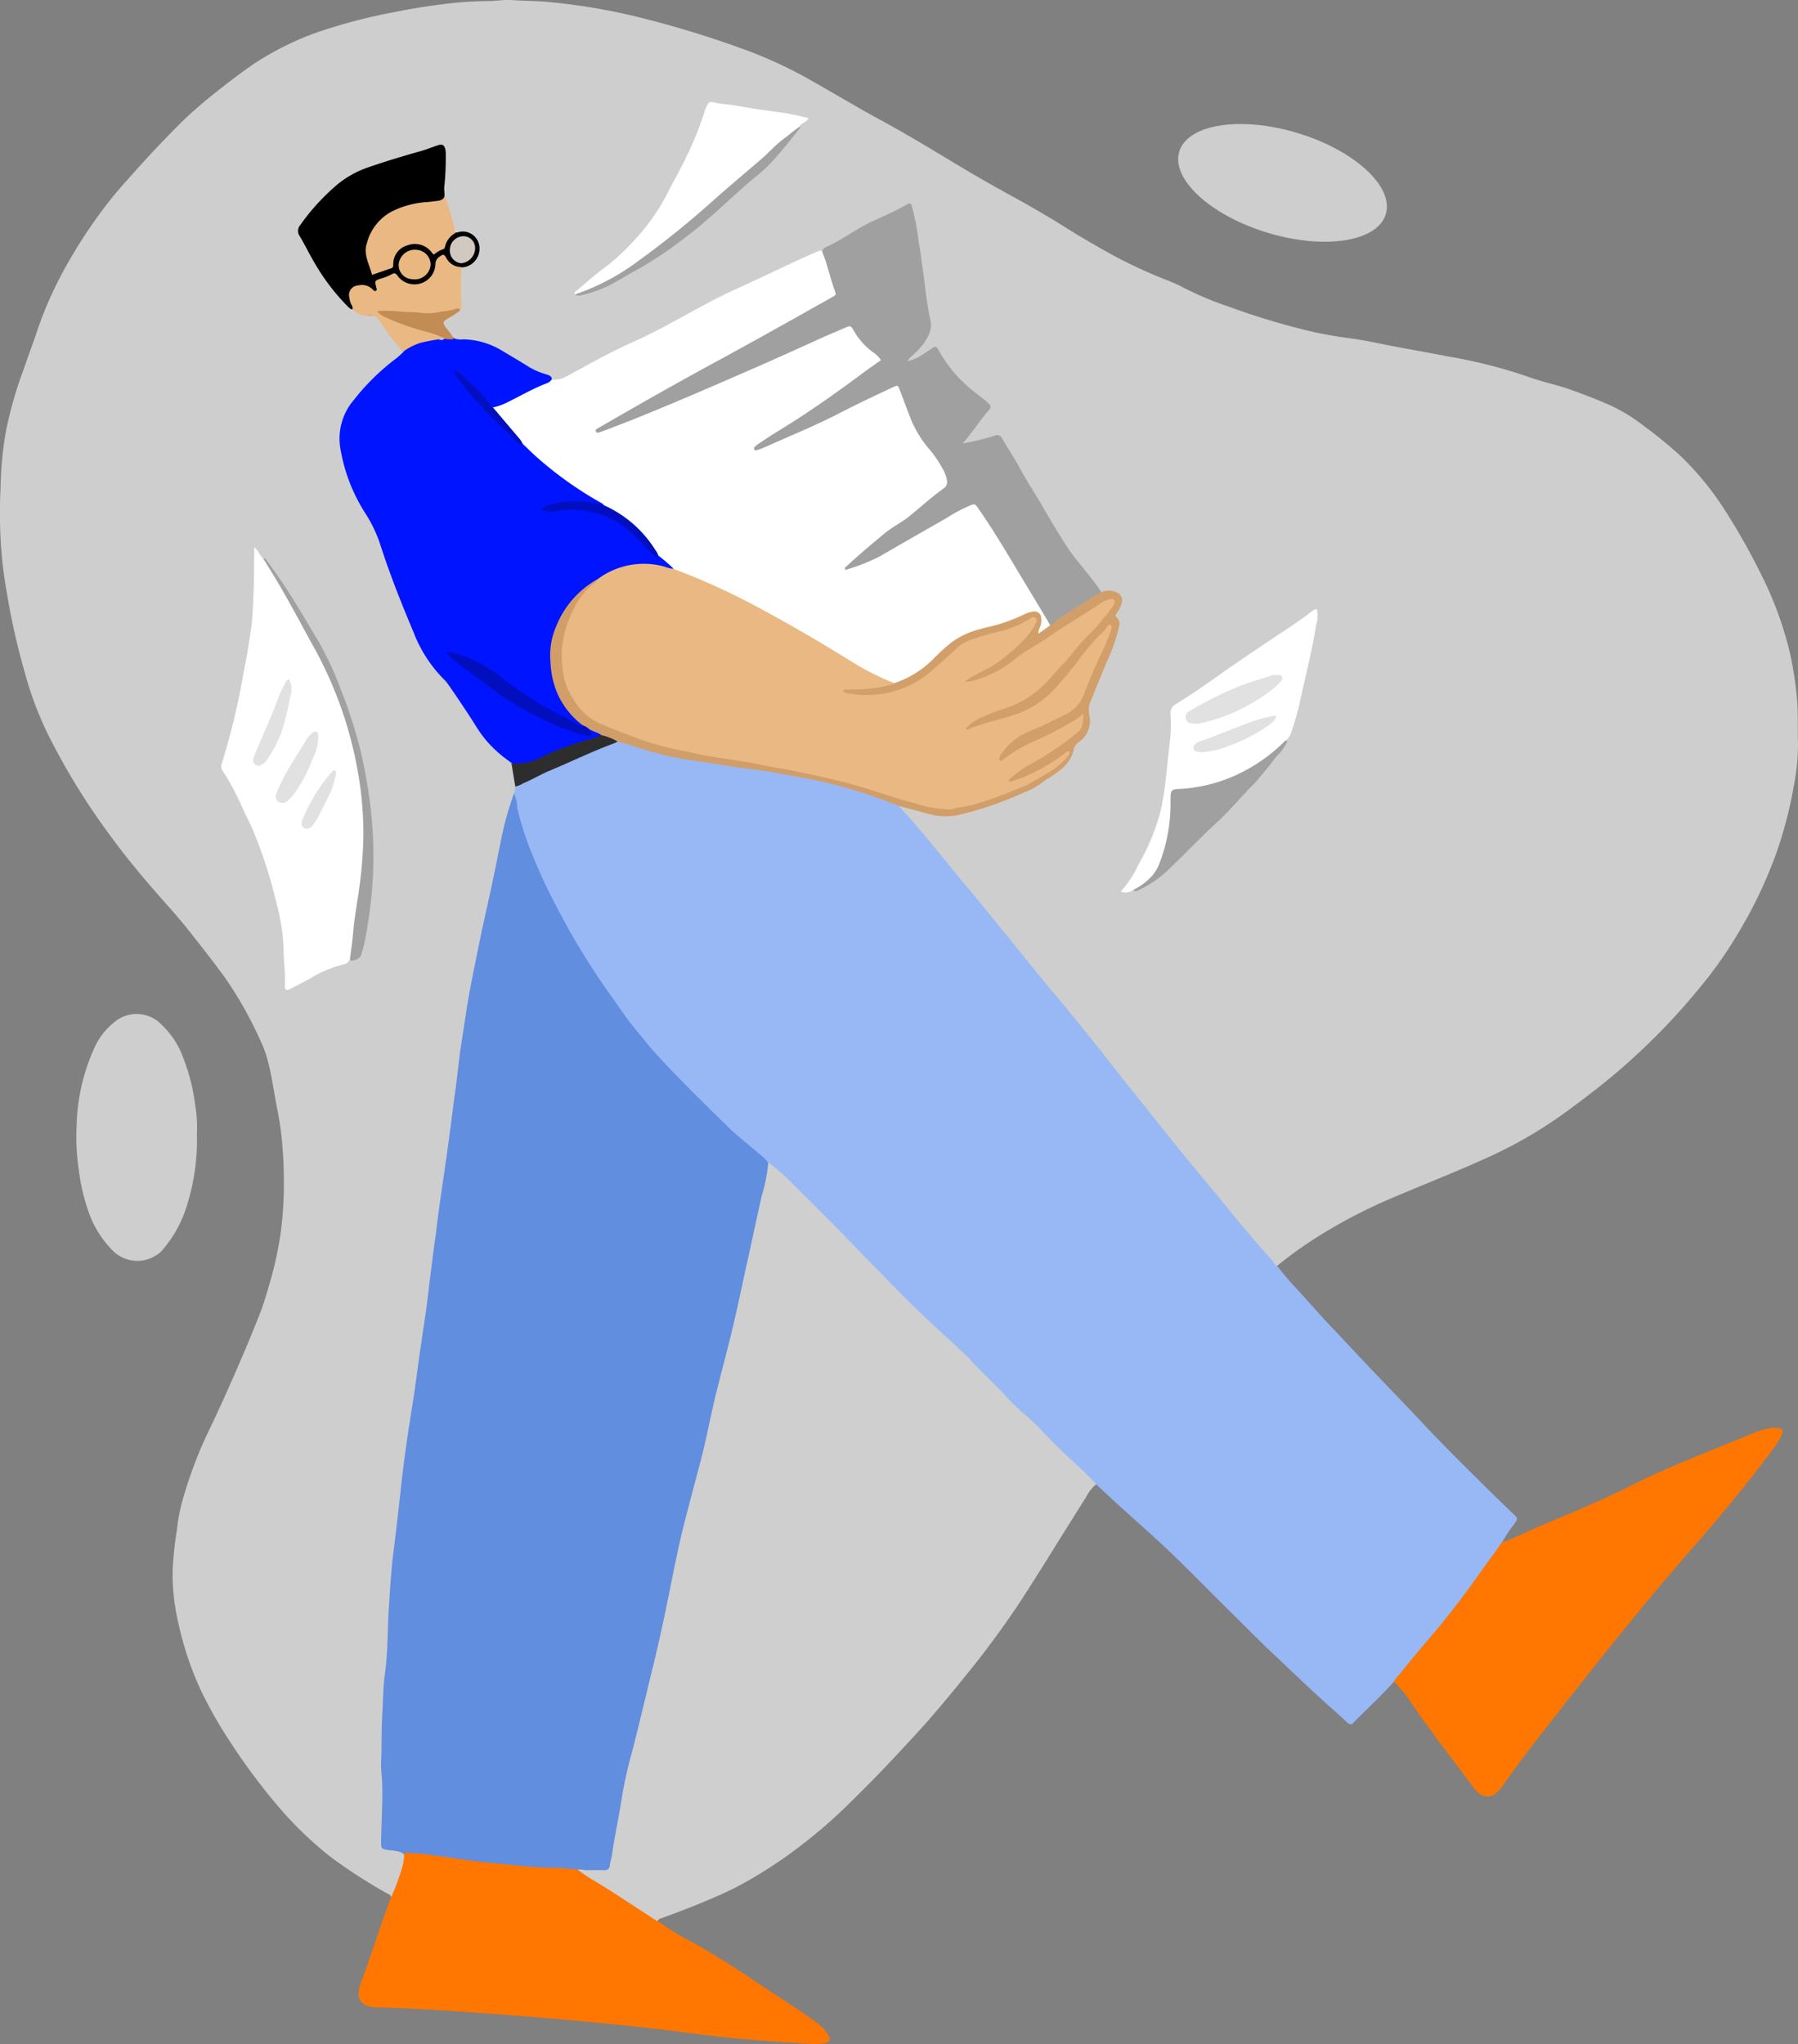 <svg xmlns="http://www.w3.org/2000/svg" width="225" height="255.689" viewBox="0 0 225 255.689">
  <rect x="0" y="0" width="225" height="255.689" fill="#808080" stroke="none"/>
  <g id="onelocimg_vector" transform="translate(-122.478 -28.059)">
    <g id="Group_667" data-name="Group 667" transform="translate(122.478 28.059)">
      <path id="Path_70" data-name="Path 70" d="M171.434,265.389c-.063-.316-.348-.379-.569-.506a66.882,66.882,0,0,1-6.957-4.49,45.94,45.94,0,0,1-6.229-5.913,77.911,77.911,0,0,1-6.324-8.411,54.323,54.323,0,0,1-3.826-6.735,41.148,41.148,0,0,1-2.814-8.633,25.893,25.893,0,0,1-.632-6.229,44.976,44.976,0,0,1,.538-5.059,21.793,21.793,0,0,1,.569-3.194,54.65,54.65,0,0,1,2.972-8.253c1.3-2.688,2.53-5.376,3.731-8.127,1.044-2.4,2.087-4.838,3.036-7.273.632-1.581,1.075-3.225,1.549-4.87a45.269,45.269,0,0,0,1.17-5.755,47.176,47.176,0,0,0,.348-6.672,49.86,49.86,0,0,0-.379-5.787c-.19-1.613-.569-3.194-.822-4.775-.253-1.391-.474-2.783-.854-4.111a12.807,12.807,0,0,0-.791-2.182,49.185,49.185,0,0,0-4.522-8.063c-1.265-1.739-2.593-3.447-3.921-5.123-1.17-1.518-2.435-2.972-3.7-4.4-2.34-2.625-4.617-5.344-6.7-8.19a85.132,85.132,0,0,1-7.842-12.743,43.988,43.988,0,0,1-2.941-7.905,85.955,85.955,0,0,1-1.961-8.443c-.285-1.644-.569-3.289-.759-4.933a60.341,60.341,0,0,1-.253-9.55,45.009,45.009,0,0,1,.632-6.862,49.062,49.062,0,0,1,2.15-7.652c.538-1.549,1.107-3.1,1.644-4.648a47.863,47.863,0,0,1,2.846-6.83,62.2,62.2,0,0,1,6.419-9.961c1.012-1.3,2.15-2.5,3.225-3.731,1.834-2.055,3.763-4.079,5.723-6.04a57.309,57.309,0,0,1,4.459-3.858c1.423-1.138,2.846-2.213,4.332-3.257a36.691,36.691,0,0,1,8.253-4.142,68.429,68.429,0,0,1,9.708-2.53c1.992-.411,4.016-.727,6.04-.98a44.988,44.988,0,0,1,5.47-.379c1.012,0,2.024-.19,3.036-.126,1.36.095,2.719.095,4.048.19a77.683,77.683,0,0,1,11.131,1.771,128.081,128.081,0,0,1,13.66,4.111,54.326,54.326,0,0,1,8.822,4.079c2.909,1.644,5.787,3.383,8.727,4.965,3.257,1.771,6.419,3.7,9.581,5.6,2.182,1.3,4.364,2.561,6.577,3.763,2.372,1.3,4.712,2.656,7.02,4.111,2.024,1.265,4.111,2.466,6.2,3.6a63.651,63.651,0,0,0,6.166,2.814,18.072,18.072,0,0,1,2.119.949A40.38,40.38,0,0,0,276.2,66.4a89.381,89.381,0,0,0,10.277,3.1c1.644.379,3.32.664,5,.885,2.182.285,4.332.822,6.482,1.2,1.929.348,3.858.7,5.787,1.075a63.24,63.24,0,0,1,10.245,2.625c1.644.6,3.384.917,5.028,1.518,1.676.6,3.32,1.233,4.965,1.961a21.365,21.365,0,0,1,4.142,2.53,54.793,54.793,0,0,1,4.68,3.826,37.164,37.164,0,0,1,5.787,7.178,83.311,83.311,0,0,1,4.4,7.874,44.373,44.373,0,0,1,3.6,10.119,47.642,47.642,0,0,1,.759,5.186c.158,1.9.063,3.763.126,5.66a27.276,27.276,0,0,1-.538,5.312,51.837,51.837,0,0,1-2.308,8.7,56.74,56.74,0,0,1-3.668,7.969c-.727,1.265-1.455,2.53-2.277,3.763a50.057,50.057,0,0,1-3.1,4.237,82.4,82.4,0,0,1-13.123,13c-2.182,1.676-4.364,3.383-6.7,4.87a56.082,56.082,0,0,1-7.81,4.174c-3.731,1.676-7.557,3.162-11.32,4.775a65.626,65.626,0,0,0-9.676,5.091,51.1,51.1,0,0,0-4.775,3.478c-.727-.095-.98-.759-1.36-1.2-3.763-4.364-7.368-8.822-11-13.281-4.553-5.565-8.949-11.257-13.471-16.854-4.585-5.629-9.233-11.226-13.818-16.886-2.4-2.941-4.775-5.945-7.368-8.727-.158-.19-.506-.379-.19-.727a4.758,4.758,0,0,1,1.613.348,18.658,18.658,0,0,0,4.364.822,15.028,15.028,0,0,0,4.712-1.075,38.149,38.149,0,0,0,4.9-1.866,15.726,15.726,0,0,0,2.561-1.455.662.662,0,0,1,.19-.126,3.944,3.944,0,0,0,.379-.253,19.28,19.28,0,0,0,1.961-1.644,3.217,3.217,0,0,0,.822-1.36,2.858,2.858,0,0,1,1.043-1.644,3.012,3.012,0,0,0,1.012-3.162,2.5,2.5,0,0,1,.158-1.518c1.012-2.719,2.308-5.312,3.194-8.063.253-.822.664-1.644,0-2.5-.126-.158,0-.348.063-.538.095-.19.221-.379.316-.538.632-1.2.158-1.961-1.2-1.961a3.306,3.306,0,0,1-.791,0,33.4,33.4,0,0,1-2.53-3.067A59.274,59.274,0,0,1,252.353,91c-1.486-2.466-2.972-4.933-4.4-7.431A1.024,1.024,0,0,0,246.6,83a27.527,27.527,0,0,1-2.783.7c-.253.063-.632.221-.791-.063-.158-.253.126-.506.285-.7.885-.98,1.581-2.15,2.435-3.162.538-.632.538-.822-.126-1.36-.791-.632-1.613-1.233-2.34-1.929a18.762,18.762,0,0,1-3.32-4.079c-.316-.538-.6-.569-1.075-.221a11.04,11.04,0,0,1-2.119,1.265c-.253.095-.538.285-.727.032-.221-.285.095-.506.253-.664A12.953,12.953,0,0,0,238,71.045a3.856,3.856,0,0,0,.7-3.1c-.7-3.6-.98-7.273-1.644-10.909-.158-.854-.348-1.676-.538-2.5-.095-.443-.316-.569-.727-.348-2.593,1.391-5.344,2.4-7.779,4.079a13.374,13.374,0,0,1-1.486.791,2.726,2.726,0,0,0-1.075.822,2.854,2.854,0,0,0-1.518.379c-3.889,1.834-7.842,3.542-11.7,5.5-2.372,1.2-4.68,2.5-7.052,3.731-2.5,1.328-5.091,2.4-7.589,3.731-1.486.759-2.909,1.676-4.427,2.372a2.072,2.072,0,0,1-1.676.19,7.7,7.7,0,0,0-1.929-.917c-1.36-.632-2.593-1.486-3.858-2.213a10.2,10.2,0,0,0-5.629-1.676,1.271,1.271,0,0,1-.885-.253c-.348-.411-.664-.885-1.012-1.328-.538-.759-.474-1.012.285-1.549.506-.348,1.107-.506,1.423-1.075.095-1.328,0-2.625.032-3.953A2.7,2.7,0,0,1,180,61.812c.126-.316.443-.348.727-.443a2.13,2.13,0,0,0,1.423-2.466,1.933,1.933,0,0,0-2.245-1.455c-.221,0-.411.063-.6-.095a2.648,2.648,0,0,1-.443-1.17c-.221-1.17-.727-2.245-.98-3.415a45.043,45.043,0,0,1,.158-4.617c-.032-1.708-.095-1.708-1.708-1.2-2.34.727-4.68,1.423-7.052,2.119a15.283,15.283,0,0,0-7.273,5.123c-.569.664-1.107,1.36-1.644,2.055a1.155,1.155,0,0,0-.253,1.328,33.565,33.565,0,0,0,5.755,8.6,1.927,1.927,0,0,0,.759.569,3.287,3.287,0,0,0,2.277.791,1.081,1.081,0,0,1,.98.443c.949,1.486,2.15,2.783,3.13,4.206-.221.6-.759.885-1.2,1.233a26.473,26.473,0,0,0-5.217,5.249,7.293,7.293,0,0,0-1.328,6.261,22.927,22.927,0,0,0,2.941,7.368,19.92,19.92,0,0,1,2.055,4.4,104.1,104.1,0,0,0,4.585,11.763,16.545,16.545,0,0,0,3.257,4.712,24.391,24.391,0,0,1,2.182,2.941c1.328,1.9,2.308,4.048,4.048,5.629.538.474,1.075.949,1.644,1.391a1.916,1.916,0,0,1,.6.632,12.5,12.5,0,0,1,.506,2.846,2.494,2.494,0,0,1-.158.949,69.14,69.14,0,0,0-2.245,9.075c-.632,3.225-1.391,6.451-2.087,9.676-1.518,6.988-2.466,14.071-3.32,21.155-.7,5.66-1.708,11.289-2.34,16.949-.791,6.8-1.771,13.565-2.783,20.332-.7,4.712-1.3,9.455-1.771,14.2-.253,2.372-.6,4.743-.854,7.146-.126,1.2-.126,2.4-.19,3.573-.095,1.581-.253,3.131-.221,4.712.032,1.486-.316,2.972-.379,4.459-.063,1.581-.253,3.131-.253,4.712.032,1.9-.285,3.795-.158,5.66.158,1.961.095,3.889.126,5.818,0,1.107-.19,2.213-.158,3.352,0,.7.253,1.012.949,1.107a3.141,3.141,0,0,1,1.676.411,1.34,1.34,0,0,1,.19,1.138,17.175,17.175,0,0,1-1.423,4.3A.283.283,0,0,1,171.434,265.389Z" transform="translate(-122.478 -28.059)" fill="#cecece"/>
      <path id="Path_71" data-name="Path 71" d="M325.9,327.509a2.556,2.556,0,0,0,.158-.854A9.454,9.454,0,0,1,329,325.074c3.13-1.36,6.166-2.878,9.391-4.016a3.458,3.458,0,0,1,.538-.158,5.606,5.606,0,0,1,1.771.443c4.743,1.613,9.708,2.119,14.609,2.909a90.96,90.96,0,0,1,13.6,2.783q2.182.712,4.364,1.518c.285.095.632.158.759.538,1.012,1.138,2.024,2.245,3,3.415,1.138,1.36,2.277,2.751,3.383,4.111s2.214,2.688,3.352,4.048c.791.949,1.581,1.929,2.372,2.909,1.075,1.328,2.182,2.688,3.257,4.016,1.423,1.739,2.783,3.478,4.237,5.154,1.518,1.8,3,3.668,4.49,5.5,1.328,1.644,2.625,3.32,3.953,5s2.688,3.352,4.016,5.028c1.486,1.866,2.972,3.731,4.49,5.565,1.075,1.328,2.182,2.625,3.257,3.921,1.17,1.423,2.308,2.846,3.478,4.237,1.107,1.3,2.214,2.593,3.352,3.858.253.285.379.664.727.822.727.885,1.423,1.771,2.213,2.593,1.36,1.455,2.656,2.972,4.016,4.427,1.676,1.771,3.352,3.573,5.028,5.344,2.34,2.466,4.712,4.9,7.052,7.4,2.5,2.656,5.091,5.217,7.684,7.779,1.17,1.17,2.372,2.308,3.542,3.447.632.6.6.6.126,1.3a17.512,17.512,0,0,0-1.581,2.4,2.32,2.32,0,0,1-.664,1.328c-2.245,2.846-4.111,5.945-6.482,8.664-1.992,2.277-3.826,4.712-5.818,6.957-.127.158-.253.348-.506.348-1.486,1.676-3.13,3.194-4.712,4.775l-.348.348c-.221.285-.443.285-.727.032-1.075-1.012-2.182-1.961-3.257-2.941-2.119-1.929-4.142-3.889-6.229-5.85-1.929-1.834-3.795-3.731-5.692-5.6-2.372-2.34-4.68-4.712-7.083-7.02-2.055-1.961-4.206-3.826-6.324-5.755-.98-.885-1.9-1.771-2.878-2.656a1.187,1.187,0,0,1-.664-.443c-2.277-2.245-4.648-4.4-6.862-6.7a26.183,26.183,0,0,0-2.625-2.34,10.05,10.05,0,0,1-.949-1.075c-2.53-2.53-5-5.186-7.652-7.589-3.352-3.036-6.577-6.229-9.708-9.486-3.162-3.289-6.451-6.514-9.644-9.771-.98-1.012-2.087-1.9-3.162-2.814-1.3-1.36-2.814-2.466-4.206-3.7-1.708-1.518-3.225-3.162-4.87-4.743a75.756,75.756,0,0,1-8.158-8.98,100.534,100.534,0,0,1-8.316-12.775,75.326,75.326,0,0,1-5.186-11.51A18.121,18.121,0,0,1,325.9,327.509Z" transform="translate(-261.575 -228.3)" fill="#97b8f4"/>
      <path id="Path_72" data-name="Path 72" d="M374.808,487.9a25.026,25.026,0,0,1,3.225,2.846c2.561,2.561,5.154,5.091,7.652,7.716,1.613,1.708,3.289,3.352,4.9,5.028,2.972,3.067,6.134,5.882,9.233,8.791.285.285.506.6.791.885,1.391,1.423,2.878,2.783,4.206,4.269,1.233,1.391,2.783,2.466,4.047,3.826s2.561,2.656,3.921,3.889c1.075.98,2.087,1.961,3.067,3a5.2,5.2,0,0,0-1.265,1.613c-1.834,2.909-3.668,5.85-5.5,8.791-1.107,1.739-2.182,3.478-3.32,5.154-1.8,2.656-3.7,5.249-5.723,7.747-1.708,2.119-3.415,4.206-5.186,6.229-1.36,1.549-2.783,3.067-4.206,4.585-2.119,2.277-4.332,4.49-6.546,6.641a62.389,62.389,0,0,1-4.9,4.206,57.055,57.055,0,0,1-6.324,4.3,41.954,41.954,0,0,1-5.059,2.53c-2.119.917-4.269,1.739-6.451,2.53-.19.063-.348.095-.379.348-.316.127-.569-.095-.791-.253-2.878-1.9-5.818-3.763-8.759-5.6a1.489,1.489,0,0,1-.474-.411.262.262,0,0,1,.095-.411,10.383,10.383,0,0,1,2.625-.095,1.027,1.027,0,0,0,1.2-.98c.379-2.4.917-4.806,1.265-7.241a37.619,37.619,0,0,1,.727-3.763c2.4-9.3,4.617-18.593,6.482-28.016.759-3.826,1.834-7.557,2.846-11.32.6-2.119,1.012-4.3,1.455-6.451.7-3.194,1.676-6.324,2.4-9.518,1.138-5.091,2.245-10.182,3.352-15.3.379-1.739.917-3.447,1.17-5.217A.717.717,0,0,1,374.808,487.9Z" transform="translate(-278.672 -342.493)" fill="#cfcfcf"/>
      <path id="Path_73" data-name="Path 73" d="M291.816,762.626a21.021,21.021,0,0,0,2.4,1.581c2.53,1.549,4.965,3.194,7.463,4.806a1.537,1.537,0,0,0,.221.095,37.2,37.2,0,0,0,4.142,2.53c4.269,2.34,8.222,5.154,12.269,7.779,1.17.759,2.34,1.549,3.478,2.4a4.979,4.979,0,0,1,1.36,1.455c.379.664.221.949-.538,1.075a7.44,7.44,0,0,1-1.676.063c-5.5-.285-11-.759-16.475-1.518-4.237-.569-8.474-.949-12.712-1.36-5.091-.474-10.182-.854-15.3-1.2-3.225-.221-6.419-.411-9.644-.474a3.515,3.515,0,0,1-1.265-.19,1.538,1.538,0,0,1-1.138-1.613,4.666,4.666,0,0,1,.411-1.613c1.265-3.447,2.34-6.957,3.668-10.4a27.776,27.776,0,0,0,1.486-4.111,10.884,10.884,0,0,0,.158-1.423c.285-.316.632-.221.949-.19,2.972.158,5.882.822,8.854,1.107,3.225.285,6.419.727,9.676.759A3.645,3.645,0,0,1,291.816,762.626Z" transform="translate(-219.522 -528.743)" fill="#ff7600"/>
      <path id="Path_74" data-name="Path 74" d="M674,624.59c1.486-1.8,2.909-3.6,4.427-5.344a106.084,106.084,0,0,0,6.546-8.474c.822-1.17,1.739-2.308,2.5-3.51,1.613-.569,3.13-1.36,4.68-2.024,3.858-1.644,7.779-3.225,11.542-5.123,5-2.53,10.245-4.459,15.4-6.609a10.352,10.352,0,0,1,1.676-.538,3.791,3.791,0,0,1,1.2-.095c.7.063.854.316.569.949a8.081,8.081,0,0,1-.854,1.423c-3.352,4.522-6.925,8.854-10.625,13.06-5.534,6.324-10.751,12.87-15.937,19.479-2.5,3.194-5.028,6.356-7.336,9.676a5.541,5.541,0,0,1-.885,1.043,1.642,1.642,0,0,1-2.308.032,5.648,5.648,0,0,1-.7-.79c-2.719-3.7-5.6-7.3-8.158-11.162A16.322,16.322,0,0,0,674,624.59Z" transform="translate(-499.602 -414.265)" fill="#ff7600"/>
      <path id="Path_75" data-name="Path 75" d="M167.775,444.21a26.961,26.961,0,0,1-1.17,8.664,15.373,15.373,0,0,1-3.257,5.976,4.359,4.359,0,0,1-5.976.063,12.87,12.87,0,0,1-3.194-5.091,24.723,24.723,0,0,1-1.17-5.028,28.008,28.008,0,0,1-.285-5.629,24.8,24.8,0,0,1,2.182-9.644,8.4,8.4,0,0,1,2.435-3.225,4.313,4.313,0,0,1,6.008.221,10.657,10.657,0,0,1,2.783,4.332,23.837,23.837,0,0,1,1.423,5.692A16.213,16.213,0,0,1,167.775,444.21Z" transform="translate(-143.135 -302.344)" fill="#cecece"/>
      <path id="Path_76" data-name="Path 76" d="M297.89,476.543a32.151,32.151,0,0,0-3.478-.253c-2.182-.032-4.332-.316-6.514-.506-3-.253-6.008-.791-9.012-1.17-.885-.126-1.8-.126-2.688-.19a15.044,15.044,0,0,0-2.024-.348c-.854-.126-.885-.158-.885-.98.032-2.5.221-5,.127-7.494-.032-.822-.158-1.644-.127-2.466.095-2.087.032-4.142.158-6.229.095-1.613.095-3.257.316-4.838.379-2.656.316-5.312.474-7.969.158-2.372.285-4.712.569-7.052.316-2.5.6-5,.885-7.526.379-3.731.917-7.431,1.518-11.131.379-2.372.664-4.743,1.012-7.083.253-1.739.506-3.478.759-5.186.19-1.486.348-2.941.538-4.427s.379-3,.6-4.49c.158-1.328.316-2.625.506-3.953.285-1.961.569-3.953.854-5.913l.569-4.174c.19-1.518.379-3.067.6-4.585.19-1.486.348-2.941.538-4.427.221-1.518.474-3.036.7-4.553.443-3.036,1.107-6.071,1.708-9.075.443-2.182.949-4.364,1.423-6.546.443-2.055.854-4.111,1.265-6.166a39.106,39.106,0,0,1,1.644-5.913,5.151,5.151,0,0,1,.411,1.929,40.813,40.813,0,0,0,2.277,6.7c.822,2.024,1.8,3.984,2.814,5.913a89.677,89.677,0,0,0,6.356,10.4c1.17,1.644,2.277,3.32,3.573,4.87.7.822,1.328,1.644,2.024,2.435,2.972,3.289,6.166,6.387,9.36,9.518,1.265,1.233,2.688,2.308,4.048,3.478a4.648,4.648,0,0,1,.949.98,20.892,20.892,0,0,1-.822,4.142c-.664,2.941-1.265,5.85-1.929,8.791-.6,2.751-1.17,5.5-1.834,8.253s-1.423,5.5-2.087,8.253c-.569,2.372-1.012,4.775-1.613,7.146-.759,2.972-1.581,5.945-2.34,8.949-.854,3.447-1.486,6.957-2.214,10.435-.474,2.277-.98,4.522-1.518,6.767-.885,3.6-1.739,7.241-2.656,10.846a53.317,53.317,0,0,0-1.328,5.913c-.348,2.4-.917,4.806-1.233,7.21-.063.379-.221.759-.253,1.17a.613.613,0,0,1-.759.6h-2.308A3.2,3.2,0,0,0,297.89,476.543Z" transform="translate(-225.597 -242.66)" fill="#618ede"/>
      <path id="Path_77" data-name="Path 77" d="M324.573,143.371a2.893,2.893,0,0,0,1.834-.379c2.5-1.36,4.964-2.751,7.557-3.953,1.739-.791,3.478-1.613,5.154-2.53,2.783-1.486,5.534-3.1,8.411-4.4,3.352-1.518,6.672-3.162,10.056-4.648.316-.126.664-.411.949.063a2.887,2.887,0,0,1,.791,1.613c.285.949.569,1.9.885,2.814.285.854.221.949-.569,1.391-3.763,2.15-7.589,4.206-11.384,6.324-5.6,3.131-11.257,6.166-16.791,9.455a5.83,5.83,0,0,0-.791.538,24.133,24.133,0,0,0,3.573-1.3c3.668-1.518,7.4-2.909,11-4.553,4.079-1.866,8.221-3.542,12.269-5.439,1.2-.569,2.4-1.138,3.636-1.613a1.061,1.061,0,0,1,1.486.474,7.721,7.721,0,0,0,2.466,2.688,1.548,1.548,0,0,1,.411.379c.506.538.506.791-.095,1.2-1.233.885-2.466,1.771-3.668,2.688-3.415,2.561-7.02,4.806-10.625,7.083a1.894,1.894,0,0,0-.791.664,7.769,7.769,0,0,0,2.087-.822c3.225-1.455,6.482-2.814,9.613-4.49a49.348,49.348,0,0,1,5.059-2.4c.7-.285.917-.221,1.233.506.6,1.3.98,2.656,1.549,3.921a14.41,14.41,0,0,0,2.277,3.542,10.95,10.95,0,0,1,1.8,2.814,1.7,1.7,0,0,1-.632,2.435c-1.138.885-2.277,1.771-3.32,2.751a6.951,6.951,0,0,1-.569.443,50.3,50.3,0,0,0-7.684,6.134c.632-.19,1.2-.411,1.8-.569a8.011,8.011,0,0,0,1.676-.759c.569-.285,1.107-.632,1.676-.949,2.909-1.613,5.787-3.289,8.664-5,1.834-1.107,1.929-1.075,3.13.7,2.372,3.447,4.427,7.083,6.577,10.688.506.822,1.044,1.613,1.486,2.466.126.221.316.443.253.727a3.377,3.377,0,0,1-1.2,1.012.383.383,0,0,1-.443.063c-.158-.126-.095-.285-.063-.443a3.761,3.761,0,0,0,.285-1.138c.032-.822-.348-1.138-1.138-.917a9.469,9.469,0,0,0-1.2.474,17.174,17.174,0,0,1-4.3,1.423,11.743,11.743,0,0,0-6.229,3.51,12.687,12.687,0,0,1-4.174,3,2.974,2.974,0,0,1-1.138.348,19.413,19.413,0,0,1-4.206-1.929c-3.51-2.055-6.957-4.206-10.53-6.2a104.634,104.634,0,0,0-12.459-5.945,3.517,3.517,0,0,1-.506-.221c-.664-.569-1.391-1.075-2.024-1.676a14.413,14.413,0,0,0-6.83-6.324,50.947,50.947,0,0,1-4.775-3.067,35.705,35.705,0,0,1-5.376-4.617c-1.012-1.36-2.182-2.593-3.257-3.889-.19-.221-.443-.411-.379-.759.285-.443.791-.379,1.2-.538C320.494,145.427,322.423,144.162,324.573,143.371Z" transform="translate(-255.537 -95.895)" fill="#fff"/>
      <path id="Path_78" data-name="Path 78" d="M279.759,174.645c.664.632,1.328,1.3,2.024,1.9a46.375,46.375,0,0,0,7.526,5.344c.19.126.443.19.6.411-.285.253-.6.095-.917.032a12.293,12.293,0,0,0-5.47.095,1.469,1.469,0,0,0-.854.379,2.836,2.836,0,0,0,1.36.032,11.672,11.672,0,0,1,10.024,3.289c.632.632,1.3,1.265,1.9,1.929a1.747,1.747,0,0,0,.822.6,22.74,22.74,0,0,1,1.866,1.613c-.285.285-.6.126-.885.032a9.612,9.612,0,0,0-8.506,1.423,11.992,11.992,0,0,0-5.123,5.913c-1.549,3.731-.506,8.949,2.783,11.573a1.446,1.446,0,0,1,.443.538c-.095.506-.443.285-.664.19a53.169,53.169,0,0,1-9.012-5.407,18.128,18.128,0,0,0-5.723-3.289,8.712,8.712,0,0,0-.854-.253.415.415,0,0,0-.379.032c5.249,4.206,10.561,8.19,17.139,9.9.348-.221-.221-.632.285-.759a6.155,6.155,0,0,1,1.2.443c.221.095.474.19.379.506a1.216,1.216,0,0,1-.822.411,52.667,52.667,0,0,0-7.463,2.719,7.868,7.868,0,0,1-1.676.506c-.474.063-.949.19-1.36-.19a14.427,14.427,0,0,1-4.4-4.459c-1.17-1.9-2.466-3.731-3.7-5.6a2.045,2.045,0,0,0-.253-.285,16.525,16.525,0,0,1-3.921-5.945c-1.518-3.7-3.036-7.4-4.237-11.194a16.153,16.153,0,0,0-1.929-3.921,21.291,21.291,0,0,1-2.972-7.716,7.405,7.405,0,0,1,1.644-6.261,28.273,28.273,0,0,1,5.281-5.186c.348-.253.664-.6,1.012-.885a2.178,2.178,0,0,1,1.3-1.012,8.285,8.285,0,0,1,3-.664,2.82,2.82,0,0,0,.885-.095c.095-.032.158-.032.253-.063a1.007,1.007,0,0,1,.885.221,2.6,2.6,0,0,0,1.107.095,9.687,9.687,0,0,1,4.838,1.423c1.107.664,2.245,1.328,3.352,2.024a8.953,8.953,0,0,0,2.119.917c.316.095.7.19.759.6a1.221,1.221,0,0,1-.506.474c-1.771.664-3.383,1.613-5.059,2.435a6.957,6.957,0,0,1-1.771.632,2.457,2.457,0,0,1-1.17-1.012,25.669,25.669,0,0,0-3.289-3.13A10.643,10.643,0,0,0,273.119,168c1.9,2.213,3.953,4.237,6.04,6.261A1.1,1.1,0,0,0,279.759,174.645Z" transform="translate(-214.36 -119.137)" fill="#0014ff"/>
      <path id="Path_79" data-name="Path 79" d="M415.1,161.316c-.949-1.613-1.9-3.194-2.878-4.806-2.055-3.383-4.016-6.83-6.324-10.087-.221-.285-.379-.253-.664-.158a20.171,20.171,0,0,0-3.162,1.676c-2.783,1.581-5.6,3.194-8.38,4.806a25.212,25.212,0,0,1-4.206,1.644l-.063-.063c-.063-.285.19-.348.316-.506,1.549-1.423,3.162-2.783,4.775-4.111.917-.727,1.992-1.265,2.909-1.992,1.455-1.17,2.814-2.435,4.332-3.51a.961.961,0,0,0,.411-1.043,3.717,3.717,0,0,0-.379-1.138,14.516,14.516,0,0,0-2.024-2.972,14.045,14.045,0,0,1-2.4-4.3c-.379-.949-.727-1.929-1.107-2.909-.221-.569-.253-.569-.822-.316-2.277,1.075-4.522,2.119-6.767,3.289-3.067,1.581-6.293,2.878-9.455,4.3a7.8,7.8,0,0,1-.917.316.208.208,0,0,1-.253-.158.278.278,0,0,1,.032-.221,5.493,5.493,0,0,1,.474-.411c.791-.506,1.549-1.044,2.34-1.518,3.7-2.245,7.21-4.712,10.688-7.3.759-.569,1.549-1.107,2.34-1.676a3.271,3.271,0,0,0-.854-.885,8.689,8.689,0,0,1-2.593-2.878c-.348-.538-.348-.569-.949-.316-1.138.474-2.308.98-3.447,1.486-5.154,2.372-10.34,4.617-15.558,6.862-3.731,1.581-7.494,3.162-11.32,4.585a4.477,4.477,0,0,1-.7.221c-.126.032-.19-.032-.253-.158a.208.208,0,0,1,.095-.285,1.109,1.109,0,0,1,.253-.158c5.123-2.972,10.309-5.913,15.526-8.727,4.585-2.5,9.138-5.059,13.692-7.621.506-.285.538-.285.316-.854-.569-1.549-.885-3.194-1.518-4.712,0-.285.032-.538.348-.664,1.992-.854,3.7-2.213,5.629-3.131,1.581-.727,3.162-1.423,4.648-2.277.285-.158.474-.063.538.221a27.352,27.352,0,0,1,.79,3.889c.095.759.253,1.518.348,2.277.126,1.075.316,2.15.443,3.225.19,1.613.379,3.194.727,4.775a2.805,2.805,0,0,1-.221,2.024,6.334,6.334,0,0,1-1.739,2.245,3.776,3.776,0,0,0-.885.98,4.729,4.729,0,0,0,1.739-.727c.474-.285.949-.6,1.391-.917.316-.221.506-.19.7.158a16.848,16.848,0,0,0,3.542,4.49c.664.6,1.391,1.138,2.087,1.708.19.158.379.285.538.443.538.506.538.6.032,1.17-1.075,1.233-1.929,2.656-3.13,3.984a32.477,32.477,0,0,0,4.016-.98.682.682,0,0,1,.917.316c.759,1.3,1.581,2.53,2.277,3.826.854,1.613,1.9,3.13,2.814,4.743.917,1.581,1.866,3.162,2.846,4.712,1.043,1.613,2.34,3.036,3.478,4.553a14.958,14.958,0,0,1,.98,1.36,6.834,6.834,0,0,1-1.9,1.391,44.472,44.472,0,0,0-3.826,2.53C415.606,161.19,415.416,161.443,415.1,161.316Z" transform="translate(-283.675 -83.104)" fill="#a0a0a0"/>
      <path id="Path_80" data-name="Path 80" d="M226.139,296.079c-.158.316-.316.6-.727.664a15.419,15.419,0,0,0-4.459,1.9c-.791.411-1.613.854-2.4,1.233-.411.19-.506.126-.569-.316v-.095c.095-1.518-.158-3.036-.158-4.553a24.509,24.509,0,0,0-.854-5.66,58.887,58.887,0,0,0-2.846-8.949c-.506-1.265-1.17-2.435-1.708-3.7a30.323,30.323,0,0,0-2.182-3.984,1.017,1.017,0,0,1-.158-.949,86.281,86.281,0,0,0,2.719-11.289c.379-1.9.7-3.795.98-5.723.126-.917.158-1.834.221-2.783.126-2.4.126-4.775.158-7.273.538.379.664,1.012,1.107,1.36a17.336,17.336,0,0,1,2.372,3.478c1.739,3.162,3.6,6.293,5.218,9.518a50.389,50.389,0,0,1,4.364,12.648,42.439,42.439,0,0,1,.632,12.174c-.348,3.826-.949,7.589-1.455,11.415A1.067,1.067,0,0,1,226.139,296.079Z" transform="translate(-182.337 -176.127)" fill="#fff"/>
      <path id="Path_81" data-name="Path 81" d="M567.756,304.131a1.674,1.674,0,0,1-1.486.253c0-.063-.032-.126,0-.158a12.648,12.648,0,0,0,2.087-3.194,27.086,27.086,0,0,0,2.846-6.925,33.785,33.785,0,0,0,.569-3.51c.221-1.8.38-3.636.6-5.439a19.449,19.449,0,0,0,.032-3.036,1.26,1.26,0,0,1,.727-1.265c2.15-1.328,4.206-2.783,6.261-4.237,1.771-1.233,3.542-2.435,5.344-3.636,1.834-1.233,3.7-2.4,5.439-3.763a1.028,1.028,0,0,1,.538-.221,3.667,3.667,0,0,1-.095,2.024c-.474,3.13-1.3,6.229-1.961,9.328a34.836,34.836,0,0,1-1.138,4.047,2.28,2.28,0,0,1-.664,1.043c.032.253-.126.379-.285.538a20.206,20.206,0,0,1-7.969,4.806,19.33,19.33,0,0,1-5,.917c-.759.032-.949.221-.917,1.075a19.938,19.938,0,0,1-.506,5.312c-.474,1.866-.917,3.795-2.561,5.091A3.415,3.415,0,0,1,567.756,304.131Z" transform="translate(-425.928 -192.812)" fill="#fff"/>
      <path id="Path_82" data-name="Path 82" d="M247.263,105.887c-.253.032-.379-.158-.538-.285a26.754,26.754,0,0,1-4.174-5.439c-.664-1.107-1.233-2.308-1.9-3.415a1.138,1.138,0,0,1,.063-1.391,27.186,27.186,0,0,1,4.743-5.154,12.324,12.324,0,0,1,3.731-2.055c2.182-.759,4.4-1.423,6.64-2.055.7-.19,1.36-.474,2.055-.7.632-.221.885-.063,1.012.6a4.239,4.239,0,0,1,.032.632,33.61,33.61,0,0,1-.19,3.984c-.032.379.063.727.032,1.107-.126.632-.632.727-1.138.791a30.144,30.144,0,0,0-3.763.632,6.674,6.674,0,0,0-4.364,3.668c-.7,1.423-.285,2.751.221,4.079a.4.4,0,0,0,.506.253,15.83,15.83,0,0,0,1.581-.569.66.66,0,0,0,.379-.664c.095-1.866,2.909-3.225,4.617-1.8a1.151,1.151,0,0,0,1.929-.474c.285-.632.6-1.2,1.36-1.3.095-.032.221-.032.316-.063a2.09,2.09,0,0,1,2.688,1.549,2.355,2.355,0,0,1-1.771,2.783,2.393,2.393,0,0,1-.474.032c-.791.253-1.3-.19-1.771-.7-.19-.19-.253-.6-.632-.474a.829.829,0,0,0-.538.822,2.941,2.941,0,0,1-2.119,2.625,2.618,2.618,0,0,1-2.719-.664,1,1,0,0,0-1.328-.253,2.4,2.4,0,0,1-.664.253c-.506.126-.822.348-.632.949a.4.4,0,0,1-.126.506c-.221.158-.411,0-.569-.126a2.03,2.03,0,0,0-1.644-.443c-.822.126-1.107.632-.949,1.518C247.2,105.034,247.611,105.445,247.263,105.887Z" transform="translate(-203.144 -67.202)"/>
      <path id="Path_83" data-name="Path 83" d="M349.953,92.482c-.221-.348.158-.411.285-.538.98-.854,1.961-1.708,3-2.5a26.459,26.459,0,0,0,4.174-3.795,25.825,25.825,0,0,0,4.142-5.913c.538-1.107,1.17-2.15,1.708-3.257a43.43,43.43,0,0,0,2.846-6.735,3.708,3.708,0,0,1,.285-.759c.253-.569.379-.632.98-.506.98.221,1.992.253,2.972.443,1.549.285,3.13.506,4.712.727a30.929,30.929,0,0,1,4.079.791c-.19.538-.854.569-1.075,1.012a3.922,3.922,0,0,1-.885.885c-3.383,2.783-6.577,5.755-9.866,8.6a107.8,107.8,0,0,1-11.447,8.917,20.1,20.1,0,0,1-5.376,2.593C350.332,92.482,350.143,92.609,349.953,92.482Z" transform="translate(-277.976 -55.662)" fill="#fff"/>
      <path id="Path_84" data-name="Path 84" d="M481.6,266.04a39.416,39.416,0,0,1,4.49-2.972,11.225,11.225,0,0,1,1.961-1.2,2.41,2.41,0,0,1,1.929.095,1.055,1.055,0,0,1,.569,1.265,3.534,3.534,0,0,1-.632,1.3c-.126.19-.253.316,0,.538a1.077,1.077,0,0,1,.285,1.17,21.636,21.636,0,0,1-1.518,4.364c-.664,1.581-1.3,3.194-1.961,4.775a2.987,2.987,0,0,0-.221,1.961,3.225,3.225,0,0,1-1.36,3.352,1.413,1.413,0,0,0-.6.885,4.453,4.453,0,0,1-1.8,2.656c-.411.348-.854.6-1.3.917a.6.6,0,0,0-.316.158h0a37.608,37.608,0,0,1-10.909,4.237c-.443.095-.917.253-1.138-.348.095-.379.411-.379.7-.443a35.561,35.561,0,0,0,9.613-3.415c2.182-1.17,3.162-1.771,4.174-3.162a25.391,25.391,0,0,1-5.565,3.13,8.95,8.95,0,0,1-.98.348c-.253.063-.569.19-.7-.126-.126-.285.126-.443.285-.6a13.7,13.7,0,0,1,2.972-2.024,39,39,0,0,0,4.9-3.289,2.087,2.087,0,0,0,.98-2.024,63.523,63.523,0,0,1-7.684,4.016c-.632.316-1.2.822-1.8,1.2-.221.158-.506.443-.791.19s-.126-.6.032-.885a7,7,0,0,1,2.751-2.593c1.549-.791,3.162-1.423,4.712-2.182a5.646,5.646,0,0,0,3.194-3.447c.759-2.34,2.024-4.459,2.878-6.767a2.16,2.16,0,0,0,.221-.917c-.885,1.075-1.929,1.834-2.688,2.909a50.426,50.426,0,0,1-4.048,4.965,12.683,12.683,0,0,1-6.419,3.7,37.414,37.414,0,0,0-4.047,1.265c-.095.032-.19.063-.316.095-.221.032-.443.127-.569-.095s.063-.411.221-.538a8.174,8.174,0,0,1,2.688-1.549c.759-.285,1.486-.569,2.245-.822a13.852,13.852,0,0,0,5.723-4.048c1.739-1.9,3.289-3.984,5.154-5.787a22.729,22.729,0,0,0,2.087-2.53c.126-.19.348-.411.158-.632s-.474-.063-.664.032c-1.075.6-2.087,1.3-3.1,1.961-3.067,1.992-6.229,3.826-9.139,6.04a12.888,12.888,0,0,1-4.553,2.055c-.285.063-.664.221-.79-.095-.158-.379.253-.538.506-.7,1.107-.632,2.277-1.138,3.352-1.866a21.249,21.249,0,0,0,3.921-3.6,4.669,4.669,0,0,0,.664-1.012c.095-.158.221-.348.063-.506s-.348-.032-.506.063a18.281,18.281,0,0,1-5.692,2.024,9.632,9.632,0,0,0-4.427,2.561,17.219,17.219,0,0,1-5.629,3.984,13.178,13.178,0,0,1-6.988.632,1.205,1.205,0,0,1-.316-.095c-.19-.095-.443-.158-.379-.443.032-.221.253-.253.443-.285a4.238,4.238,0,0,1,.632-.032,17.147,17.147,0,0,0,4.585-.506c.316-.095.632.032.949-.063a12.433,12.433,0,0,0,5.123-3.289c.632-.6,1.233-1.17,1.9-1.708a9.916,9.916,0,0,1,3.636-1.739c.348-.095.727-.221,1.075-.285a21.349,21.349,0,0,0,4.585-1.613,2.78,2.78,0,0,1,1.138-.316.8.8,0,0,1,.917.79,2.12,2.12,0,0,1-.158,1.17,1.94,1.94,0,0,0-.19.79C480.649,266.736,481.123,266.388,481.6,266.04Z" transform="translate(-350.173 -187.828)" fill="#d29f6a"/>
      <path id="Path_85" data-name="Path 85" d="M261.08,135.674a.83.83,0,0,0-.158-.6,3.039,3.039,0,0,1-.253-.917,1.18,1.18,0,0,1,1.075-1.455,1.913,1.913,0,0,1,1.9.538c.095.095.19.221.348.126.19-.095.095-.253.063-.411-.221-.854-.221-.854.632-1.138a6.877,6.877,0,0,0,1.328-.538c.285-.158.443-.126.664.158a2.623,2.623,0,0,0,4.775-1.455,1.038,1.038,0,0,1,.474-.854c.506-.379.6-.379.917.19a2.113,2.113,0,0,0,1.834,1.075v4.648c0,.253.095.538-.158.727a13.243,13.243,0,0,0-2.5.379,24.306,24.306,0,0,1-5.249-.063c-.664-.032-1.3-.063-2.15-.063a17.263,17.263,0,0,0,3.383,1.486c1.36.411,2.688.791,4.016,1.265.285.095.7.095.759.569-.063,0-.126.032-.221.032-.221.063-.474,0-.7.063a21.508,21.508,0,0,0-2.4.474,8.188,8.188,0,0,0-2.024,1.043,19.768,19.768,0,0,1-2.4-2.972c-.158-.253-.348-.474-.506-.727a1.321,1.321,0,0,0-1.486-.791A2.331,2.331,0,0,1,261.08,135.674Z" transform="translate(-216.962 -96.988)" fill="#eab883"/>
      <path id="Path_86" data-name="Path 86" d="M571,339.688a8.374,8.374,0,0,0,2.119-1.518,5.188,5.188,0,0,0,1.17-1.866,20.681,20.681,0,0,0,1.36-7.716c0-1.486.032-1.486,1.486-1.549a19.537,19.537,0,0,0,7.178-1.929A21.089,21.089,0,0,0,590.036,321c.158,0,.253.095.158.253a6.676,6.676,0,0,1-.822,1.265c-.7.664-1.2,1.486-1.834,2.213-.506.569-.949,1.2-1.486,1.739-1.549,1.518-2.909,3.225-4.522,4.712-2.087,1.9-4.016,3.953-6.04,5.882a13.639,13.639,0,0,1-3.763,2.625C571.506,339.783,571.253,340,571,339.688Z" transform="translate(-429.172 -228.369)" fill="#a0a0a0"/>
      <path id="Path_87" data-name="Path 87" d="M390.313,286.075c.19.379.506.348.822.285a23.822,23.822,0,0,0,3.352-.917c1.3-.506,2.688-.822,3.953-1.391.98-.443,1.929-.917,2.846-1.391a4,4,0,0,1,1.012-.411,8.441,8.441,0,0,1-2.846,1.708,44.5,44.5,0,0,1-7.937,2.751,7.865,7.865,0,0,1-4.016-.095c-1.265-.348-2.5-.664-3.763-1.012a61.157,61.157,0,0,0-12.68-3.636c-1.9-.316-3.795-.727-5.723-.949-2.466-.285-4.87-.727-7.3-1.075a40.413,40.413,0,0,1-7.431-1.8c-.664-.221-1.328-.379-1.992-.569a3.347,3.347,0,0,1-1.992-.791c-.474-.379-1.075-.443-1.581-.791-.285-.095-.6-.126-.759-.443a10.148,10.148,0,0,1-3.194-4.016,11.361,11.361,0,0,1-.854-3.953,8.991,8.991,0,0,1,.632-4.206,11.76,11.76,0,0,1,5.186-6.071c.19.316-.095.506-.285.664a12.028,12.028,0,0,0-3.953,8.633,9.309,9.309,0,0,0,5.565,8.98,75.309,75.309,0,0,0,16.348,4.206,116.614,116.614,0,0,1,18.815,4.3,35.028,35.028,0,0,0,7.336,1.8A.457.457,0,0,1,390.313,286.075Z" transform="translate(-271.347 -184.811)" fill="#d19e6a"/>
      <path id="Path_88" data-name="Path 88" d="M278.38,110.317a2.609,2.609,0,0,0-1.265,1.676c-.032.158-.095.316-.285.348a3.329,3.329,0,0,0-1.075.632c-.221-.032-.285-.253-.411-.379a2.619,2.619,0,0,0-2.909-.759,2.412,2.412,0,0,0-1.8,2.372c0,.221,0,.411-.253.506-.791.253-1.549.538-2.4.822-.348-1.36-1.138-2.593-.632-4.016a6.224,6.224,0,0,1,3-3.858,11.212,11.212,0,0,1,4.49-1.233c.443-.032.885-.095,1.36-.158a1.122,1.122,0,0,0,.917-.569c.443,1.3.854,2.625,1.17,3.953A2.585,2.585,0,0,0,278.38,110.317Z" transform="translate(-221.423 -81.149)" fill="#eab883"/>
      <path id="Path_89" data-name="Path 89" d="M237.546,299.056c.126-1.043.285-2.119.379-3.162.158-2.024.569-4.048.822-6.071a51.2,51.2,0,0,0,.474-6.609,45.055,45.055,0,0,0-.474-6.2,50.091,50.091,0,0,0-6.135-17.676c-1.739-3.194-3.447-6.419-5.407-9.518-.158-.285-.348-.538-.506-.822.285-.158.348.126.443.253,1.17,1.581,2.277,3.194,3.32,4.87.98,1.581,1.929,3.194,2.878,4.775a39.7,39.7,0,0,1,3.036,6.419,58.485,58.485,0,0,1,2.53,7.874c.474,2.024.822,4.048,1.107,6.1a52.78,52.78,0,0,1,.443,8.348,50.632,50.632,0,0,1-.443,5.376c-.158,1.36-.411,2.719-.664,4.079-.095.443-.253.854-.348,1.3-.158.632-.664.759-1.2.885C237.609,299.34,237.578,299.15,237.546,299.056Z" transform="translate(-193.744 -179.103)" fill="#a1a1a1"/>
      <path id="Path_90" data-name="Path 90" d="M350.1,99.028a28.145,28.145,0,0,0,7.937-4.206,111.549,111.549,0,0,0,9.328-7.526c1.929-1.708,3.921-3.383,5.882-5.059,1.012-.854,1.9-1.9,2.972-2.688.7-.506,1.3-1.075,2.055-1.549a1.206,1.206,0,0,1-.095.316c-1.3,1.581-2.53,3.194-3.984,4.68-.854.854-1.834,1.549-2.719,2.34-.6.538-1.233,1.107-1.834,1.644-1.739,1.581-3.447,3.162-5.312,4.585a50.586,50.586,0,0,1-6.324,4.3c-1.17.632-2.308,1.328-3.478,1.961a15.36,15.36,0,0,1-3.889,1.36C350.448,99.186,350.258,99.218,350.1,99.028Z" transform="translate(-278.123 -62.208)" fill="#a1a1a1"/>
      <path id="Path_91" data-name="Path 91" d="M336.189,318.9a7.285,7.285,0,0,1,1.992.791c-.126.063-.221.126-.348.19-2.751,1.012-5.407,2.308-8.127,3.447-1.138.474-2.182,1.107-3.32,1.581a3.1,3.1,0,0,1-1.012.411c-.158-.949-.316-1.929-.474-2.878a7.238,7.238,0,0,0,4.048-.949,35.266,35.266,0,0,1,5.882-2.119C335.272,319.248,335.714,319.026,336.189,318.9Z" transform="translate(-260.892 -226.933)" fill="#2d2d2e"/>
      <path id="Path_92" data-name="Path 92" d="M280.4,153.885a12.749,12.749,0,0,0-2.593-.949,29.67,29.67,0,0,1-5.091-1.834,1.958,1.958,0,0,1-.917-.727,21.76,21.76,0,0,1,2.5.032c.411.032.854.095,1.265.095a12.751,12.751,0,0,1,1.9.126,7.529,7.529,0,0,0,2.372-.19,8.02,8.02,0,0,0,1.929-.379c.221-.063.348.032.379.253a8.84,8.84,0,0,1-1.455.949c-.759.506-.759.538-.253,1.265a6.963,6.963,0,0,1,.949,1.36A3.386,3.386,0,0,1,280.4,153.885Z" transform="translate(-224.582 -111.468)" fill="#c28c54"/>
      <path id="Path_93" data-name="Path 93" d="M536.7,335.6c.063-.126.095-.348.316-.158A.321.321,0,0,1,536.7,335.6Z" transform="translate(-405.718 -238.192)" fill="#d19e6a"/>
      <path id="Path_94" data-name="Path 94" d="M393.434,281.839a15.8,15.8,0,0,1-4.522-.791c-3.194-.822-6.293-2.055-9.55-2.814-2.719-.632-5.47-1.265-8.221-1.708-1.3-.221-2.593-.569-3.889-.727-1.233-.158-2.435-.411-3.668-.569-1.044-.126-2.087-.411-3.1-.632a38.506,38.506,0,0,1-5.692-1.455c-1.771-.664-3.51-1.328-5.249-2.055a7.2,7.2,0,0,1-3.415-3.225,7.407,7.407,0,0,1-1.138-2.783,14.635,14.635,0,0,1-.19-3.542,13.845,13.845,0,0,1,1.518-4.9,8.673,8.673,0,0,1,2.593-3.162.629.629,0,0,0,.253-.379,9.628,9.628,0,0,1,8.443-1.644,5,5,0,0,0,1.138.285,84.743,84.743,0,0,1,11.162,5.123q5.787,3.131,11.384,6.64a34.014,34.014,0,0,0,5.154,2.561,13.174,13.174,0,0,1-2.941.632c-1.075.126-2.182.126-3.257.158a.25.25,0,0,0-.285.19.809.809,0,0,0,.6.253,12.545,12.545,0,0,0,9.138-1.771,17.988,17.988,0,0,0,1.929-1.549c.98-.854,1.929-1.739,2.909-2.593a5.245,5.245,0,0,1,1.929-.949c.949-.316,1.929-.6,2.909-.822a13.076,13.076,0,0,0,3.889-1.581c.221-.126.506-.443.791-.158.316.285.032.632-.095.885a7.686,7.686,0,0,1-1.708,2.182,19.97,19.97,0,0,1-3.7,3c-.727.411-1.455.759-2.182,1.138a6.448,6.448,0,0,0-1.138.759,2.851,2.851,0,0,0,1.36-.221,13.824,13.824,0,0,0,4.775-2.5c1.3-1.107,2.846-1.834,4.237-2.814,2.024-1.391,4.174-2.656,6.229-3.984a3.99,3.99,0,0,1,1.391-.759c.221-.063.506-.126.664.095s0,.474-.095.664a16.557,16.557,0,0,1-1.328,1.708,17.646,17.646,0,0,1-1.929,2.119,37.991,37.991,0,0,0-2.53,2.972c-.063.063-.095.126-.158.19-.917.822-1.644,1.8-2.5,2.688a12.378,12.378,0,0,1-5.312,3.257,20.7,20.7,0,0,0-3.257,1.328,4.776,4.776,0,0,0-1.486,1.17.312.312,0,0,0,.316.063c1.8-.759,3.7-1.138,5.534-1.739a11.977,11.977,0,0,0,5.123-3.13c1.044-1.138,2.024-2.308,2.972-3.51a26.91,26.91,0,0,1,3.13-3.7,1.93,1.93,0,0,0,.569-.664.553.553,0,0,1,.569-.348.882.882,0,0,1-.032.7,18.813,18.813,0,0,1-.7,1.866c-.949,2.024-1.9,4.048-2.656,6.135a4.6,4.6,0,0,1-2.372,2.561c-1.36.664-2.719,1.36-4.111,1.929a7.816,7.816,0,0,0-3.858,2.972c-.158.253-.348.474-.221.854a.694.694,0,0,0,.538-.221,18.45,18.45,0,0,1,3.984-2.308,39.708,39.708,0,0,0,4.743-2.466,13.95,13.95,0,0,0,1.233-.885c-.063.917-.032,1.644-.632,2.245a37.528,37.528,0,0,1-6.261,4.206,17.185,17.185,0,0,0-2.308,1.676c-.095.063-.19.158-.127.253.063.158.221.126.348.095.632-.253,1.3-.443,1.929-.727a23.68,23.68,0,0,0,4.648-2.751,1.731,1.731,0,0,1,.632-.348.756.756,0,0,1-.253.727,8.372,8.372,0,0,1-1.644,1.518,39.108,39.108,0,0,1-3.51,2.055,57.245,57.245,0,0,1-6.735,2.466C395.268,281.491,394.319,281.555,393.434,281.839Z" transform="translate(-274.468 -180.575)" fill="#eab883"/>
      <path id="Path_95" data-name="Path 95" d="M351.272,233.181c-.063.126-.158.221-.316.126a2.631,2.631,0,0,1-.569-.411,20.5,20.5,0,0,0-2.435-2.53,10.216,10.216,0,0,0-5.249-2.688,11.243,11.243,0,0,0-4.364-.063,2.818,2.818,0,0,1-1.739-.221,2.679,2.679,0,0,1,1.423-.664,12.11,12.11,0,0,1,6.2.095c.063.032.095,0,.158,0a14.643,14.643,0,0,1,6.514,5.629A2.016,2.016,0,0,1,351.272,233.181Z" transform="translate(-268.892 -163.664)" fill="#020fbf"/>
      <path id="Path_96" data-name="Path 96" d="M310.849,183.967c-.158.095-.316.19-.506,0-.158-.158-.348-.316-.506-.506-1.36-1.36-2.751-2.656-4.016-4.048a26.965,26.965,0,0,1-3.415-4.174.316.316,0,0,1-.063-.348.794.794,0,0,1,.664.316c.822.791,1.739,1.486,2.5,2.34.569.632,1.107,1.265,1.676,1.929,1.044,1.233,2.119,2.5,3.162,3.731A2.65,2.65,0,0,1,310.849,183.967Z" transform="translate(-245.45 -128.458)" fill="#0310bf"/>
      <path id="Path_97" data-name="Path 97" d="M316.312,295.134a1.85,1.85,0,0,1,.759.443c-.126.158.032.221.126.316.126.158.285.285.095.474-.127.158-.316.126-.506.095a25.594,25.594,0,0,1-4.206-1.486A41.669,41.669,0,0,1,306.1,291.4c-1.423-1.012-2.814-2.087-4.206-3.13a12.793,12.793,0,0,1-2.308-1.834c-.095-.126-.253-.19-.285-.443a.962.962,0,0,1,.664.032,15.923,15.923,0,0,1,6.071,3.036,43.025,43.025,0,0,0,8,5.028,11.864,11.864,0,0,1,1.391.759C315.711,295.039,315.964,295.355,316.312,295.134Z" transform="translate(-243.387 -204.4)" fill="#020fbf"/>
      <path id="Path_98" data-name="Path 98" d="M296.1,162.178a.9.9,0,0,1,.7-.063A.884.884,0,0,1,296.1,162.178Z" transform="translate(-241.199 -119.698)" fill="#cecece"/>
      <path id="Path_99" data-name="Path 99" d="M227.177,296.8a2.814,2.814,0,0,1,.095,2.308,31.668,31.668,0,0,1-1.107,4.459,16.275,16.275,0,0,1-1.8,3.352,1.473,1.473,0,0,1-.443.443c-.285.19-.6.379-.949.126a.74.74,0,0,1-.221-.917,5.7,5.7,0,0,1,.253-.664c.98-2.372,2.087-4.712,2.941-7.115.19-.538.506-1.044.759-1.581A.7.7,0,0,1,227.177,296.8Z" transform="translate(-190.995 -211.821)" fill="#e1e1e1"/>
      <path id="Path_100" data-name="Path 100" d="M236.925,318.323a5.835,5.835,0,0,1-.7,2.561,18.362,18.362,0,0,1-2.245,4.269,6.1,6.1,0,0,1-.854.949.975.975,0,0,1-1.17.158.838.838,0,0,1-.253-1.075,21.527,21.527,0,0,1,1.233-2.593c.759-1.328,1.581-2.625,2.4-3.921a3.031,3.031,0,0,1,.854-1.043c.443-.316.7-.19.727.316A1.431,1.431,0,0,1,236.925,318.323Z" transform="translate(-197.107 -225.944)" fill="#e1e1e1"/>
      <path id="Path_101" data-name="Path 101" d="M246.157,333.248a16.278,16.278,0,0,1-.664,2.245c-.538,1.107-1.107,2.182-1.644,3.289a5.48,5.48,0,0,1-.7.98.819.819,0,0,1-1.012.253c-.316-.19-.379-.443-.221-.98a24.194,24.194,0,0,1,1.581-3.13,17.312,17.312,0,0,1,2.119-2.878c.095-.126.19-.285.379-.19C246.189,332.9,246.157,333.059,246.157,333.248Z" transform="translate(-204.094 -236.443)" fill="#e1e1e1"/>
      <path id="Path_102" data-name="Path 102" d="M592.937,301.154a1.788,1.788,0,0,1-.411,0c-.348-.063-.7-.158-.791-.569a.854.854,0,0,1,.443-1.012c.664-.379,1.36-.759,2.024-1.107a39.691,39.691,0,0,1,4.553-2.119c1.233-.443,2.53-.822,3.795-1.233a1.542,1.542,0,0,1,.538-.032c.253,0,.6-.063.7.253.095.285-.127.506-.316.7a8.681,8.681,0,0,1-1.138,1.012,22.7,22.7,0,0,1-8.664,4.047l-.379.095C593.19,301.186,593.063,301.154,592.937,301.154Z" transform="translate(-443.33 -210.641)" fill="#e1e1e1"/>
      <path id="Path_103" data-name="Path 103" d="M605.116,311.1c-.063.6-.474.854-.822,1.138a20.206,20.206,0,0,1-4.9,2.593,11.091,11.091,0,0,1-3.383.854,2.127,2.127,0,0,1-.632-.032c-.285-.063-.538-.063-.6-.411-.063-.316.158-.506.348-.664a1.271,1.271,0,0,1,.506-.253c2.15-.759,4.269-1.644,6.387-2.435A19.327,19.327,0,0,1,605.116,311.1Z" transform="translate(-445.422 -221.599)" fill="#e1e1e1"/>
      <path id="Path_104" data-name="Path 104" d="M284.25,128.69a1.985,1.985,0,0,1-2.308,1.834,1.752,1.752,0,0,1-1.676-1.992,2.033,2.033,0,0,1,2.245-1.676A1.875,1.875,0,0,1,284.25,128.69Z" transform="translate(-230.36 -95.602)" fill="#e9b881"/>
      <path id="Path_105" data-name="Path 105" d="M300.5,123.271a1.729,1.729,0,0,1,1.676-1.771,1.472,1.472,0,0,1,1.486,1.518,1.916,1.916,0,0,1-1.739,1.866A1.571,1.571,0,0,1,300.5,123.271Z" transform="translate(-244.207 -91.953)" fill="#d1c9c0"/>
      <ellipse id="Ellipse_5" data-name="Ellipse 5" cx="6.514" cy="13.502" rx="6.514" ry="13.502" transform="translate(145.684 25.194) rotate(-73.136)" fill="#cecece"/>
    </g>
  </g>
</svg>

